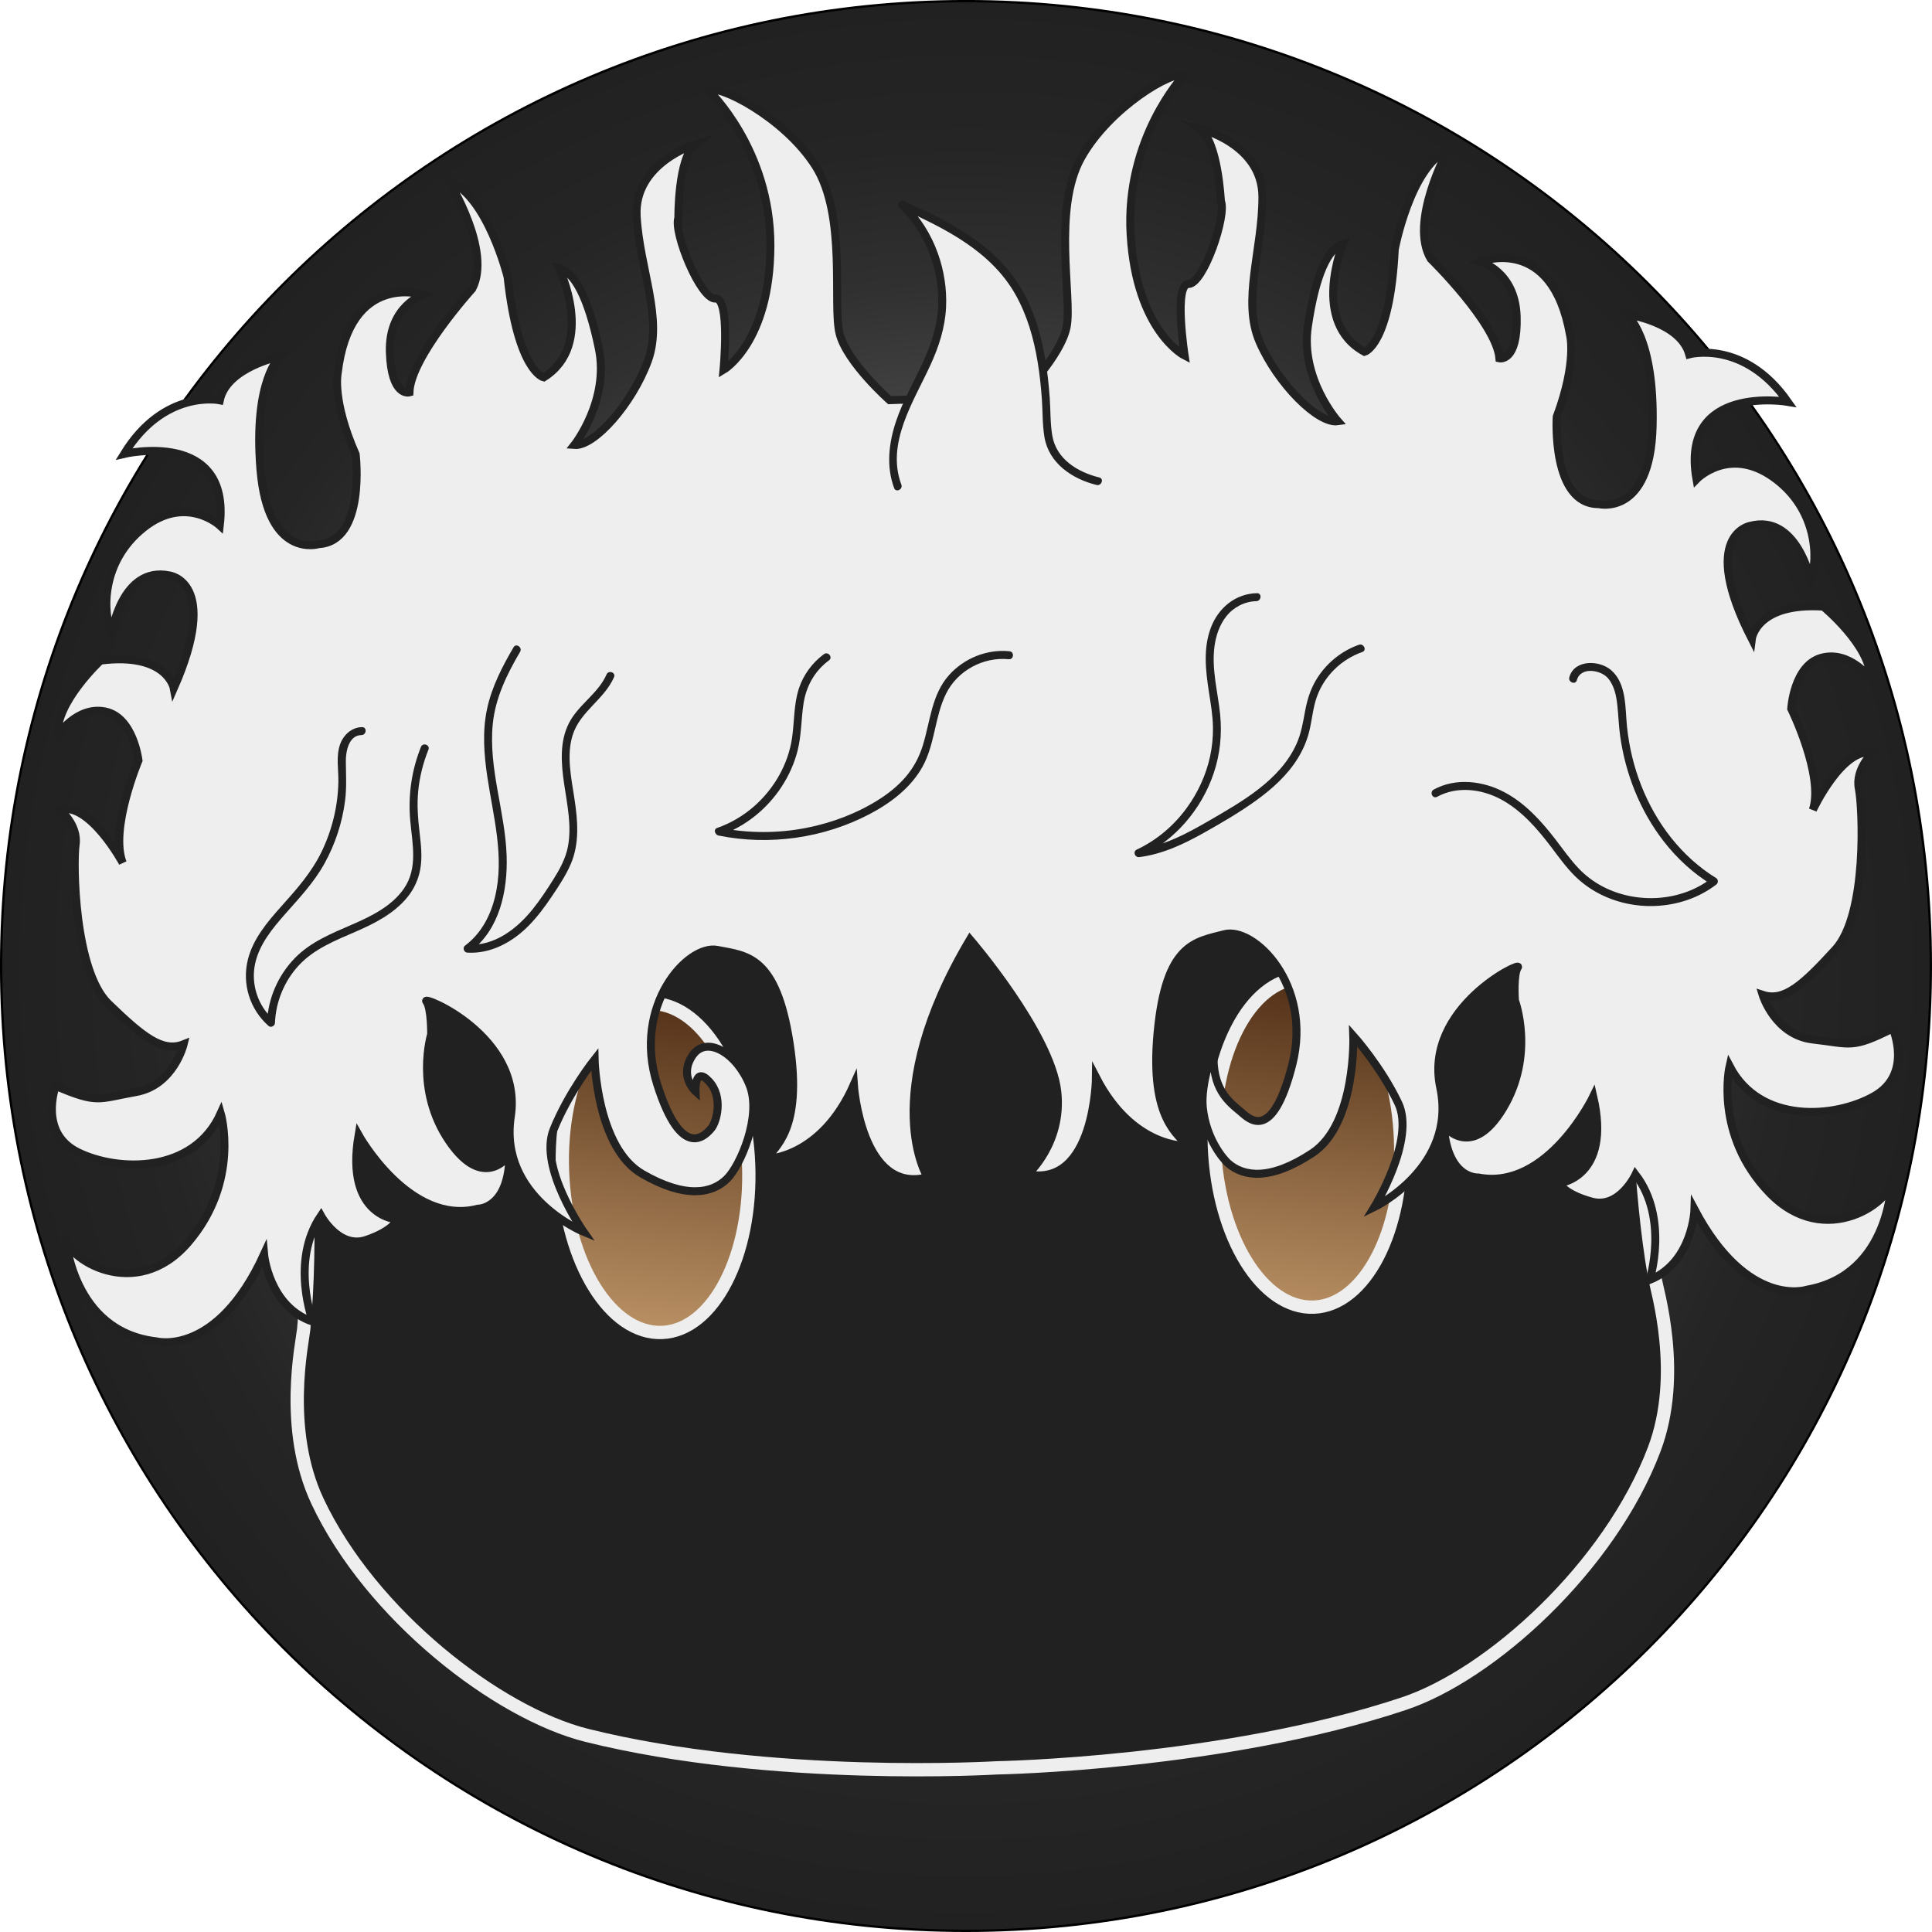 <svg version="1.1" xmlns="http://www.w3.org/2000/svg" xmlns:xlink="http://www.w3.org/1999/xlink" x="0px" y="0px"
	 width="368.74px" height="368.74px" viewBox="0 0 368.74 368.74"
	 style="overflow:visible;enable-background:new 0 0 368.74 368.74;" xml:space="preserve">
<style type="text/css">
	.st0{fill:url(#SVGID_1_);}
	.st1{fill:#212121;stroke:#EEEEEE;stroke-miterlimit:10;}
	.st2{fill:#212121;stroke:#EEEEEE;stroke-width:5;stroke-miterlimit:10;}
	.st3{fill:#212121;stroke:#EEEEEE;stroke-width:0.25;stroke-miterlimit:10;}
	.st4{fill:#EEEEEE;stroke:#212121;stroke-width:3;stroke-miterlimit:10;}
	.st5{fill:#EEEEEE;}
	.st6{fill:#212121;}
	.st7{fill:url(#SVGID_2_);stroke:#EEEEEE;stroke-width:5;stroke-miterlimit:10;}
	.st8{fill:url(#SVGID_3_);stroke:#EEEEEE;stroke-width:5;stroke-miterlimit:10;}
	.st9{fill:url(#SVGID_4_);stroke:#EEEEEE;stroke-width:5;stroke-miterlimit:10;}
	.st10{fill:url(#SVGID_5_);stroke:#EEEEEE;stroke-width:5;stroke-miterlimit:10;}
</style>
<defs>
	<symbol  id="Nuevo_sÃ­mbolo" viewBox="-408.81 -408.81 817.61 817.61">
		<g>
			<g>
				<radialGradient id="SVGID_1_" cx="0" cy="0" r="408.307" gradientUnits="userSpaceOnUse">
					<stop  offset="0" style="stop-color:#EEEEEE"/>
					<stop  offset="0.044" style="stop-color:#DCDCDC"/>
					<stop  offset="0.172" style="stop-color:#AAAAAA"/>
					<stop  offset="0.304" style="stop-color:#808080"/>
					<stop  offset="0.438" style="stop-color:#5E5E5E"/>
					<stop  offset="0.573" style="stop-color:#434343"/>
					<stop  offset="0.71" style="stop-color:#303030"/>
					<stop  offset="0.85" style="stop-color:#252525"/>
					<stop  offset="1" style="stop-color:#212121"/>
				</radialGradient>
				<path class="st0" d="M0-408.31c-55.12,0-108.59,10.8-158.93,32.09c-48.62,20.56-92.29,50.01-129.79,87.5
					s-66.94,81.16-87.5,129.79C-397.51-108.59-408.31-55.12-408.31,0s10.8,108.59,32.09,158.93c20.56,48.62,50.01,92.29,87.5,129.79
					s81.16,66.94,129.79,87.5C-108.59,397.51-55.12,408.31,0,408.31s108.59-10.8,158.93-32.09c48.62-20.56,92.29-50.01,129.79-87.5
					s66.94-81.16,87.5-129.79C397.51,108.59,408.31,55.12,408.31,0s-10.8-108.59-32.09-158.93c-20.56-48.62-50.01-92.29-87.5-129.79
					s-81.16-66.94-129.79-87.5C108.59-397.51,55.12-408.31,0-408.31z"/>
				<path d="M0,407.81c55.05,0,108.46-10.78,158.74-32.05c48.56-20.54,92.17-49.94,129.63-87.4c37.45-37.45,66.86-81.06,87.4-129.63
					C397.02,108.46,407.81,55.05,407.81,0s-10.78-108.46-32.05-158.74c-20.54-48.56-49.94-92.17-87.4-129.63
					c-37.45-37.45-81.07-66.86-129.63-87.4C108.46-397.02,55.05-407.81,0-407.81s-108.46,10.78-158.74,32.05
					c-48.56,20.54-92.17,49.94-129.63,87.4c-37.45,37.45-66.86,81.06-87.4,129.63C-397.02-108.46-407.81-55.05-407.81,0
					s10.78,108.46,32.05,158.74c20.54,48.56,49.94,92.17,87.4,129.63c37.45,37.45,81.07,66.86,129.63,87.4
					C-108.46,397.02-55.05,407.81,0,407.81 M0,408.81c-225.78,0-408.81-183.03-408.81-408.81S-225.78-408.81,0-408.81
					S408.81-225.78,408.81,0S225.78,408.81,0,408.81L0,408.81z"/>
			</g>
		</g>
	</symbol>
	<symbol  id="Nuevo_sÃ­mbolo_1" viewBox="-352.06 -324.76 704.11 649.52">
		<line class="st1" x1="-16.08" y1="-200.02" x2="43.8" y2="-200.02"/>
		<path class="st2" d="M264.87-111.81c-8.92,33.43-12.84,76.61-12.84,76.61S170.44,63.3-11.24,49.89
			C-190.67,18.45-245.68-97.02-245.68-97.02s6.76-42.83,6.29-77.42c-0.07-4.98-4.47-37.71,10.62-63.83
			c23.65-40.95,74.27-73.67,108.37-79.15c70.69-11.37,154.46,0.88,154.46,0.88s84.67,8.67,150.43,36.99
			c31.72,13.66,72.79,57.77,85.71,103.26C278.43-147.27,266.15-116.62,264.87-111.81z M-105.12-164.14
			c-19.18-2.38-38.15,23.17-42.36,57.07c-4.21,33.9,7.92,63.32,27.11,65.7c19.18,2.38,38.15-23.17,42.36-57.07
			C-73.8-132.34-85.94-161.75-105.12-164.14z M138.19-133.91c-19.18-2.38-38.15,23.17-42.36,57.07s7.92,63.32,27.11,65.7
			c19.18,2.38,38.15-23.17,42.36-57.07S157.37-131.53,138.19-133.91z"/>
		<path class="st3" d="M-225.54-66.29"/>
		<path class="st4" d="M-20.64,195.71l20.02,2.13c0,0,13.99,16.53,15.07,27.69s-9.07,43.49,0,63.56s31.95,35.95,35.72,34.01
			c0,0-19.97-25.34-14.7-61.3s24.06-43.5,24.06-43.5s-6.45,26.51-0.83,26.95c5.62,0.44,12.22,26.99,9.49,32.08
			c0,0-2.98,22.4-10.24,26.44c0,0,23.92-3.62,25.65-23.52c1.73-19.9-4.51-39.51,3.59-54.47s24.44-28.87,31.82-27.17
			c0,0-15.48,14.67-14.26,34.54s5.03,29.8,10.52,32.13c0,0-9.76-30.48,11.51-39.83c0,0,9.32,3.41,8.06,39.36
			c0,0,3.13,31.26,16.72,38.9c0,0-12.43-28.28-2.94-41.33c0,0,26.62-21.96,28.89-35.08c0,0,7.05-0.89,5.12,16.16
			s-15.39,19.41-15.39,19.41s25.99,12.95,35.94-24.52c0,0,3.57-9.83-2.37-31.13c0,0,0.75-32.91,18.49-31.35
			c0,0,19.79-3.1,17.73,30.9s-13.35,41.07-13.35,41.07s20.38-1.05,24.76-12.98c0,0,20.04,7.37,38.45-14.66
			c0,0-41.18,3.49-31.75-31.9c0,0,10.99,13.55,28.55,3.31c17.56-10.24,19.72-29.12,17.41-37.39c0,0-7.35,24.43-24.4,18.34
			c0,0-19.05-4.98,4.24-42.28c0,0,0.53,13.84,25.78,14.36c0,0,19.02-13.18,19.88-25.35c0,0-8.73,9.86-18.93,6.16
			c-10.19-3.7-9.75-20.05-9.75-20.05s14.44-23.94,11.33-37.2c0,0,9.02,24.53,20.54,23.32c0,0-6.07-6.81-4.01-13.88
			c2.06-7.07,7.26-46.9-3.69-61.05C311.16,2.4,304.68-4.66,296.3-2.66c0,0,5.89-14.75,20.34-15.15c14.44-0.4,14.69-2.39,29.47,6.69
			c0,0,9.04-16.42-4.8-25.92c-13.83-9.5-41.81-14.3-55.1,6.63c0,0-3.81-26.39,19.06-46.26s46.54,1.21,45.22,8.88
			c0,0,2.9-35.64-28.24-43.91c0,0-21.59-9.24-44.62,26.49c0,0,1.09-19.85-14.55-27.84c0,0,5.38,23.68-8.64,39.02
			c0,0-4.92-13.45-15.56-11.51c-10.64,1.94-12.72,5.85-12.72,5.85s19.55,3.78,9.97,33.56c0,0-14-36.76-40.46-33.99
			c0,0-11.51-1.82-14.58,18.28c0,0,11.36-12.59,21.67,8.51s0.99,40.66,0.99,40.66s-1.54,9.83,0.05,12.54s-34.12-18.2-25.27-47.49
			s-20.88-46.92-20.88-46.92s13.34,26.52,5.69,39.67s-19.01,23.84-19.01,23.84s4-32.9-11.63-45.25
			c-14.72-11.63-24.89-11.15-31.23-6.46c-1.52,1.12-8.94,8.02-11.22,20.1c-1.67,8.83,2.24,23.13,2.29,21.31
			c0.45-14.08,7.17-18.31,12.04-21.71c3.05-2.13,12.77-11.33,17.84,19.34S103.54,6.67,92.91,2.93C82.12-0.86,71.24-2.46,70.95-36.01
			s11.63-37.43,14.49-41.53c0,0-20.13-2.76-36.15,22.77c0,0,3.14-41.33-22.45-38.5c0,0,12.18,12.79,8.43,31.86
			C31.01-39.76-2.28-7.15-2.28-7.15c-30.02-61.93-8.33-90.42-8.33-90.42c-24.28-8.65-30.54,32.32-30.54,32.32
			c-9.84-28.55-30.06-30.5-30.06-30.5c1.86,4.66,12.59,11.18,4.74,43.78s-18.81,31.65-30.16,32.86
			c-11.19,1.19-30.05-23.51-18.2-52.21s20-17.22,21.73-14.72s3.56,12.03-2.41,17.45s-4.72-4.16-4.72-4.16s-6.87,5.19-2.24,13.36
			c4.64,8.17,16.64,2.11,22.35-9.41c5.5-11.09-0.89-30.25-5.52-35.71c-5.11-6.03-14.91-8.84-31.87-0.9
			c-17.99,8.42-21.52,41.38-21.52,41.38s-8.65-13.02-13.14-27.59c-4.49-14.57,14.48-37.32,14.48-37.32s-32.92,10.33-30.91,40.88
			c2.01,30.55-37.46,42.7-35.31,40.42s2.87-12.2,2.87-12.2s-4.66-21.19,10.13-39.36c14.79-18.17,23.02-3.3,23.02-3.3
			c1.55-20.28-10.07-21.15-10.07-21.15c-25.14-8.79-47.06,23.78-47.06,23.78c-2.61-31.2,17.28-30.38,17.28-30.38
			s-1.14-4.29-11.06-8.63s-17.75,7.62-17.75,7.62c-10.2-18.16,0.38-39.98,0.38-39.98c-17.03,4.18-20.45,23.75-20.45,23.75
			c-14.37-40.09-37.48-36.07-37.48-36.07c-32.18,0.88-37.39,36.25-37.39,36.25c0.44-7.78,28.25-22.85,46.03,1.76
			s8.13,49.44,8.13,49.44c-8.22-23.44-36.55-25.2-52.16-19.14c-15.61,6.06-10.51,24.13-10.51,24.13
			c16.44-5.44,16.23-3.45,30.21,0.27s16.38,19.44,16.38,19.44c-7.72-3.88-15.61,1.5-29.46,12.77s-17.76,51.24-17.35,58.6
			c0.41,7.36-7.04,12.59-7.04,12.59c10.94,3.84,25.25-17.97,25.25-17.97c-6.01,12.2,2.65,38.83,2.65,38.83s-3.25,16.02-14.01,17.28
			c-10.76,1.26-17.04-10.35-17.04-10.35c-1.91,12.05,13.64,29.26,13.64,29.26c24.7,5.31,28.34-8.04,28.34-8.04
			c14.26,41.69-5.41,42.15-5.41,42.15c-17.97,2-19.62-23.47-19.62-23.47c-4.11,7.52-6.26,26.4,8.53,40.42s28.54,3.35,28.54,3.35
			c1.2,36.64-38.11,23.75-38.11,23.75c12.96,25.68,34.13,23.13,34.13,23.13c1.58,12.63,21.18,18.34,21.18,18.34
			s-9.4-9.48-3.74-43.06c5.66-33.58,24.23-26,24.23-26c17.63,2.57,10.93,34.79,10.93,34.79c-10.59,19.36-9.32,29.76-9.32,29.76
			c1.24,38.77,29.47,32.15,29.47,32.15s-12.57-5.39-10.61-22.44c1.96-17.05,8.62-14.56,8.62-14.56
			c-0.74,13.3,20.22,40.81,20.22,40.81c6.29,14.9-12.18,39.57-12.18,39.57c14.95-4.31,25.05-34.02,25.05-34.02
			c6.88-35.29,16.72-36.47,16.72-36.47c18.6,14,2.23,41.44,2.23,41.44c5.87-1,11.82-9.79,17.49-28.86s-6.1-36.92-6.1-36.92
			c7.56,0.05,20.35,17.35,24.85,33.79c4.51,16.44-5.99,34.09-8.79,53.87s19.68,28.81,19.68,28.81c-6.16-5.61-4.01-28.1-4.01-28.1
			c-1.51-5.58,10.9-29.91,16.47-29.05c5.57,0.86,5.27-26.43,5.27-26.43s16.59,11.67,13.62,47.9s-28.13,56.3-28.13,56.3
			c3.24,2.76,29.1-7.44,42.45-24.89c13.36-17.45,10.77-51.27,14.33-61.89c3.56-10.61,20.91-23.49,20.91-23.49L-20.64,195.71"/>
		<g>
			<path class="st5" d="M-43.75,160.22c-4.45,9.18-2.81,20.16,0.46,29.83s8.05,18.9,9.79,28.95c2.98,17.24-4.01,35.84-17.61,46.84
				c15.19-5.34,30.89-11.33,41.79-23.18C3.54,228.67,7.59,208.86,10,190c0.4-3.15,0.79-6.35,2.07-9.26
				c3.17-7.19,11.21-11.06,18.98-12.23"/>
			<g>
				<path class="st6" d="M-42.45,160.98c-7.16,15.08,2.02,31.64,7.11,45.79c2.55,7.09,4.26,14.42,3.99,21.99
					c-0.25,6.87-1.9,13.64-4.74,19.9c-3.19,7.04-7.97,13.36-13.96,18.25c-0.49-0.84-0.97-1.67-1.46-2.51
					c17.08-6.01,35.08-13.03,45.72-28.57c5.09-7.44,8.3-15.97,10.5-24.67c1.13-4.47,2-9,2.72-13.55c0.75-4.72,1-9.64,2.19-14.27
					c2.48-9.66,11.75-14.82,21.04-16.27c1.89-0.29,2.7,2.6,0.8,2.89c-8.26,1.29-16.7,5.5-18.95,14.18
					c-1.18,4.57-1.43,9.41-2.16,14.07c-0.72,4.55-1.58,9.08-2.7,13.55c-2.18,8.68-5.35,17.26-10.3,24.76
					c-5.05,7.65-11.87,13.74-19.7,18.44c-8.86,5.32-18.64,8.91-28.36,12.33c-1.37,0.48-2.62-1.56-1.46-2.51
					c10.54-8.6,17.09-21.69,17.79-35.27c0.39-7.59-1.29-14.84-3.85-21.95c-2.74-7.62-6.25-14.99-8.19-22.88
					c-2.05-8.36-2.38-17.29,1.38-25.22C-44.22,157.72-41.63,159.24-42.45,160.98L-42.45,160.98z"/>
			</g>
		</g>
		<g>
			<path class="st5" d="M215.29,109.65c0.92,5.86,10.03,6.57,14.17,2.32s4.75-10.68,5.69-16.54c3.81-23.72,17.84-46.43,39.32-57.17
				c-13.58-12.58-36.56-13.3-50.89-1.58c-3.75,3.07-6.89,6.8-10.14,10.4c-5.94,6.58-12.51,12.89-20.63,16.43
				c-8.12,3.54-18.11,3.88-25.44-1.1"/>
			<g>
				<path class="st6" d="M216.74,109.25c0.95,5.26,8.68,4.67,11.66,1.66c2.64-2.67,3.67-6.48,4.35-10.06
					c0.7-3.66,1.13-7.35,1.95-10.98c3.17-14.1,9.87-27.55,19.69-38.2c5.51-5.99,12.05-11.03,19.32-14.7c-0.1,0.79-0.2,1.57-0.3,2.36
					c-10.72-9.83-27.33-12.11-40.6-6.46c-3.42,1.46-6.6,3.46-9.38,5.92c-3.5,3.09-6.49,6.71-9.64,10.15
					c-5.88,6.43-12.47,12.58-20.59,16.04c-8.43,3.6-18.74,3.97-26.59-1.26c-1.6-1.06-0.1-3.66,1.51-2.59
					c7.07,4.7,16.33,4.37,23.92,1.1c8.07-3.48,14.52-9.77,20.32-16.2c3.19-3.53,6.28-7.21,9.96-10.25c2.87-2.38,6.05-4.29,9.49-5.73
					c6.74-2.83,14.25-3.78,21.49-2.86c8.24,1.05,16.06,4.39,22.21,10.02c0.68,0.63,0.54,1.93-0.3,2.36
					c-13.63,6.87-24.17,18.55-30.93,32.13c-3.39,6.81-5.81,14.09-7.25,21.55c-1.35,6.98-1.42,16.17-7.75,20.83
					c-4.74,3.48-14.21,2.9-15.46-4.01C213.5,108.16,216.4,107.35,216.74,109.25L216.74,109.25z"/>
			</g>
		</g>
		<g>
			<path class="st5" d="M94.19,130.15c-3.61-0.33-7.06-1.97-9.67-4.49c-5.58-5.39-6.77-13.98-5.83-21.68s3.67-15.1,4.64-22.8
				c2.52-19.84-7.89-40.72-25.24-50.67c10.42,2.14,19.44,8.4,28.13,14.52c13.12,9.24,27.28,20.03,30.28,35.78
				c0.81,4.28,0.73,8.69,1.62,12.95c1.87,8.95,8.25,16.83,16.61,20.51"/>
			<g>
				<path class="st6" d="M94.19,131.65c-8.03-0.84-13.97-6.7-16.15-14.29c-2.29-7.96-0.66-16.19,1.24-24.05
					c1.06-4.37,2.22-8.75,2.68-13.23c0.37-3.65,0.33-7.35-0.14-10.98c-0.91-7.15-3.43-14.09-7.18-20.23
					c-4.27-7.01-10.2-12.95-17.31-17.06c-1.52-0.88-0.47-3.09,1.16-2.74c8.52,1.8,16.13,6.21,23.26,11.04
					c6.44,4.37,12.88,8.87,18.79,13.96c5.59,4.81,10.79,10.36,14.15,16.98c1.68,3.31,2.88,6.85,3.46,10.52
					c0.69,4.4,0.62,8.92,1.77,13.24c2.14,8.05,8.01,14.78,15.58,18.17c1.76,0.79,0.23,3.38-1.51,2.59
					c-6.64-2.98-12.14-8.48-15.18-15.09c-1.7-3.69-2.47-7.53-2.87-11.56c-0.41-4.21-0.73-8.34-2.13-12.36
					c-4.92-14.15-18.59-23.42-30.31-31.62c-7.92-5.54-16.21-10.97-25.8-12.99c0.39-0.91,0.77-1.83,1.16-2.74
					c12.46,7.21,21.47,19.77,24.86,33.71c1.77,7.28,1.89,14.74,0.53,22.1c-1.57,8.43-4.73,16.72-4.29,25.41
					c0.21,4.08,1.21,8.2,3.5,11.63c2.42,3.62,6.4,6.13,10.74,6.58C96.09,128.85,96.11,131.85,94.19,131.65L94.19,131.65z"/>
			</g>
		</g>
		<g>
			<path class="st5" d="M51.68-62.84c1.81-1.23,3.61-2.46,5.42-3.69"/>
			<g>
				<path class="st6" d="M50.92-64.14c1.81-1.23,3.61-2.46,5.42-3.69c0.65-0.44,1.69-0.14,2.05,0.54c0.4,0.76,0.16,1.58-0.54,2.05
					c-1.81,1.23-3.61,2.46-5.42,3.69c-0.65,0.44-1.69,0.14-2.05-0.54C49.98-62.85,50.23-63.67,50.92-64.14L50.92-64.14z"/>
			</g>
		</g>
		<g>
			<path class="st5" d="M-145.36,80.12c-2.29-7.03-8.97-11.77-12.1-18.46c-7.07-15.08,5.94-32.71,2.85-49.08
				c-0.9-4.73-3.11-9.1-5.38-13.35c-3.28-6.13-6.79-12.25-11.71-17.16c-4.92-4.91-11.45-8.56-18.4-8.66
				c11.8,10.35,12.18,28.61,8.81,43.94s-9.58,30.58-7.7,46.16c0.99,8.22,4.21,16,7.79,23.47"/>
			<g>
				<path class="st6" d="M-146.81,80.52c-2.52-7.45-9.62-12.21-12.56-19.49c-2.93-7.28-1.6-15.29,0.12-22.69
					c1.78-7.68,4.29-15.54,3.45-23.52c-0.48-4.56-2.36-8.8-4.45-12.83c-2.08-4.01-4.25-8.01-6.77-11.76
					c-5.27-7.84-13.14-15.07-23.1-15.31c0.35-0.85,0.71-1.71,1.06-2.56c10.35,9.19,12.14,24.05,10.6,37.08
					c-1.96,16.54-9.66,32.15-9.38,49c0.16,9.85,3.73,19.02,7.93,27.79c0.83,1.73-1.76,3.26-2.59,1.51c-3.65-7.64-6.91-15.54-7.97-24
					c-1.07-8.51,0.31-17.11,2.28-25.4c3.49-14.7,9.07-29.43,6.67-44.78c-1.13-7.27-4.08-14.13-9.66-19.09
					c-0.98-0.87-0.2-2.59,1.06-2.56c8.82,0.21,16.59,5.37,22.09,11.98c2.96,3.56,5.41,7.49,7.65,11.52
					c2.3,4.14,4.64,8.35,6.16,12.85c2.76,8.17,1.27,16.62-0.68,24.79c-1.82,7.61-4.42,15.81-2.67,23.68
					c2.02,9.09,10.71,14.33,13.64,22.99C-143.3,81.55-146.19,82.34-146.81,80.52L-146.81,80.52z"/>
			</g>
		</g>
		<g>
			<path class="st5" d="M-236.68,51.51c-3.26-0.21-5.7-3.33-6.37-6.53c-0.67-3.2-0.02-6.5,0.39-9.74
				c1.81-14.56-1.64-29.72-9.58-42.07c-7.23-11.24-18.44-21.35-18.68-34.71c-0.13-7.38,3.54-14.73,9.52-19.06
				c-0.51,10.03,3.58,20.2,10.89,27.08c6.22,5.86,14.32,9.2,21.69,13.53c7.36,4.34,14.51,10.39,16.47,18.71
				c1.74,7.39-0.93,15-2.11,22.5c-1.35,8.61-0.7,17.52,1.88,25.84"/>
			<g>
				<path class="st6" d="M-236.68,53.01c-3.93-0.38-6.8-3.56-7.73-7.29c-1.13-4.55,0.27-9.31,0.58-13.88
					c0.62-9.05-0.78-18.17-4-26.65c-3.09-8.13-8.17-14.92-13.35-21.81c-4.75-6.31-9.64-13.16-10.89-21.15
					c-1.45-9.27,2.36-18.55,9.91-24.12c0.92-0.68,2.31,0.23,2.26,1.3c-0.36,7.94,2.12,15.9,6.98,22.21
					c5.23,6.79,12.99,10.62,20.37,14.6c6.84,3.69,13.67,7.92,18.17,14.43c2.27,3.29,3.64,7.05,4.01,11.03
					c0.42,4.61-0.52,9.23-1.44,13.73c-1.06,5.17-1.9,10.28-1.82,15.58c0.08,5.33,0.95,10.59,2.51,15.68
					c0.57,1.85-2.33,2.64-2.89,0.8c-2.75-9-3.31-18.52-1.69-27.79c1.52-8.68,4.53-17.71-0.25-25.93
					c-4.04-6.94-11.23-11.23-18.1-14.94c-7.36-3.98-15.07-7.84-20.47-14.44c-5.71-6.98-8.77-15.94-8.36-24.96
					c0.75,0.43,1.5,0.86,2.26,1.3c-6.25,4.61-9.56,12.53-8.61,20.21c0.92,7.42,5.38,13.85,9.72,19.7
					c4.79,6.45,9.75,12.68,13.06,20.07c3.43,7.66,5.4,15.93,5.74,24.33c0.2,4.97-0.51,9.73-0.97,14.65
					c-0.34,3.64,0.21,9.88,5.03,10.35C-234.77,50.19-234.75,53.19-236.68,53.01L-236.68,53.01z"/>
			</g>
		</g>
		<g>
			<path class="st5" d="M-65,93.97c-3.87-3.33-6.65-7.9-7.85-12.86c-1.48-6.12-0.56-12.53-0.99-18.81
				c-1.08-15.8-11.44-30.61-25.91-37.05c18.96-2.24,38.63,2.22,54.77,12.41c8.07,5.1,15.52,11.93,18.86,20.88
				c3.36,9,2.29,19.35,6.5,27.99c4.14,8.51,13.5,14.21,22.96,14"/>
			<g>
				<path class="st6" d="M-66.06,95.03c-4.03-3.53-6.98-8.3-8.24-13.52c-1.51-6.23-0.63-12.65-1.03-18.97
					c-0.62-9.85-5.04-19.34-11.81-26.48c-3.81-4.01-8.33-7.24-13.37-9.51c-1.52-0.68-0.53-2.65,0.76-2.8
					c19.41-2.24,39.58,2.37,56.03,12.93c7.45,4.79,14.46,11.08,18.15,19.29c4.02,8.96,2.95,19.13,6.53,28.19
					c3.54,8.98,12.76,15,22.37,14.86c1.93-0.03,1.93,2.97,0,3c-8.52,0.13-16.74-4.06-21.85-10.83c-5.92-7.85-5.57-17.91-7.57-27.1
					c-1-4.61-2.82-8.82-5.6-12.64c-2.62-3.59-5.95-6.71-9.5-9.37c-7.66-5.75-16.54-9.96-25.73-12.61
					c-10.65-3.07-21.83-3.99-32.84-2.73c0.25-0.93,0.5-1.86,0.76-2.8c9.07,4.08,16.6,11.35,21.31,20.09
					c2.38,4.42,4.08,9.24,4.87,14.2c0.94,5.9,0.29,11.83,0.71,17.76c0.47,6.57,3.18,12.53,8.17,16.9
					C-62.49,94.18-64.62,96.3-66.06,95.03L-66.06,95.03z"/>
			</g>
		</g>
	</symbol>
</defs>
<use xlink:href="#Nuevo_sÃ­mbolo"  width="817.61" height="817.61" x="-408.81" y="-408.81" transform="matrix(0.451 0 0 -0.451 184.368 184.368)" style="overflow:visible;"/>
<g>
	
		<linearGradient id="SVGID_2_" gradientUnits="userSpaceOnUse" x1="132.449" y1="268.135" x2="132.449" y2="186.289" gradientTransform="matrix(0.994 0.113 -0.113 0.994 24.903 -19.476)">
		<stop  offset="0" style="stop-color:#C69C6D"/>
		<stop  offset="1" style="stop-color:#42210B"/>
	</linearGradient>
	<path class="st7" d="M172.77,220.31c0.5,22.58-17.86,41.31-41.01,41.82c-23.15,0.51-42.33-17.38-42.83-39.96
		s17.86-41.31,41.01-41.82C153.09,179.84,172.27,197.73,172.77,220.31z"/>
	
		<linearGradient id="SVGID_3_" gradientUnits="userSpaceOnUse" x1="252.856" y1="251.734" x2="252.856" y2="169.889" gradientTransform="matrix(0.994 0.113 -0.113 0.994 24.903 -19.476)">
		<stop  offset="0" style="stop-color:#C69C6D"/>
		<stop  offset="1" style="stop-color:#42210B"/>
	</linearGradient>
	<path class="st8" d="M294.26,217.61c0.5,22.58-17.86,41.31-41.01,41.82c-23.15,0.51-42.33-17.38-42.83-39.96
		s17.86-41.31,41.01-41.82C274.58,177.14,293.75,195.03,294.26,217.61z"/>
</g>
<use xlink:href="#Nuevo_sÃ­mbolo_1"  width="704.11" height="649.52" x="-352.06" y="-324.76" transform="matrix(0.506 0.043 0.043 -0.506 186.59 175.779)" style="overflow:visible;"/>
</svg>

